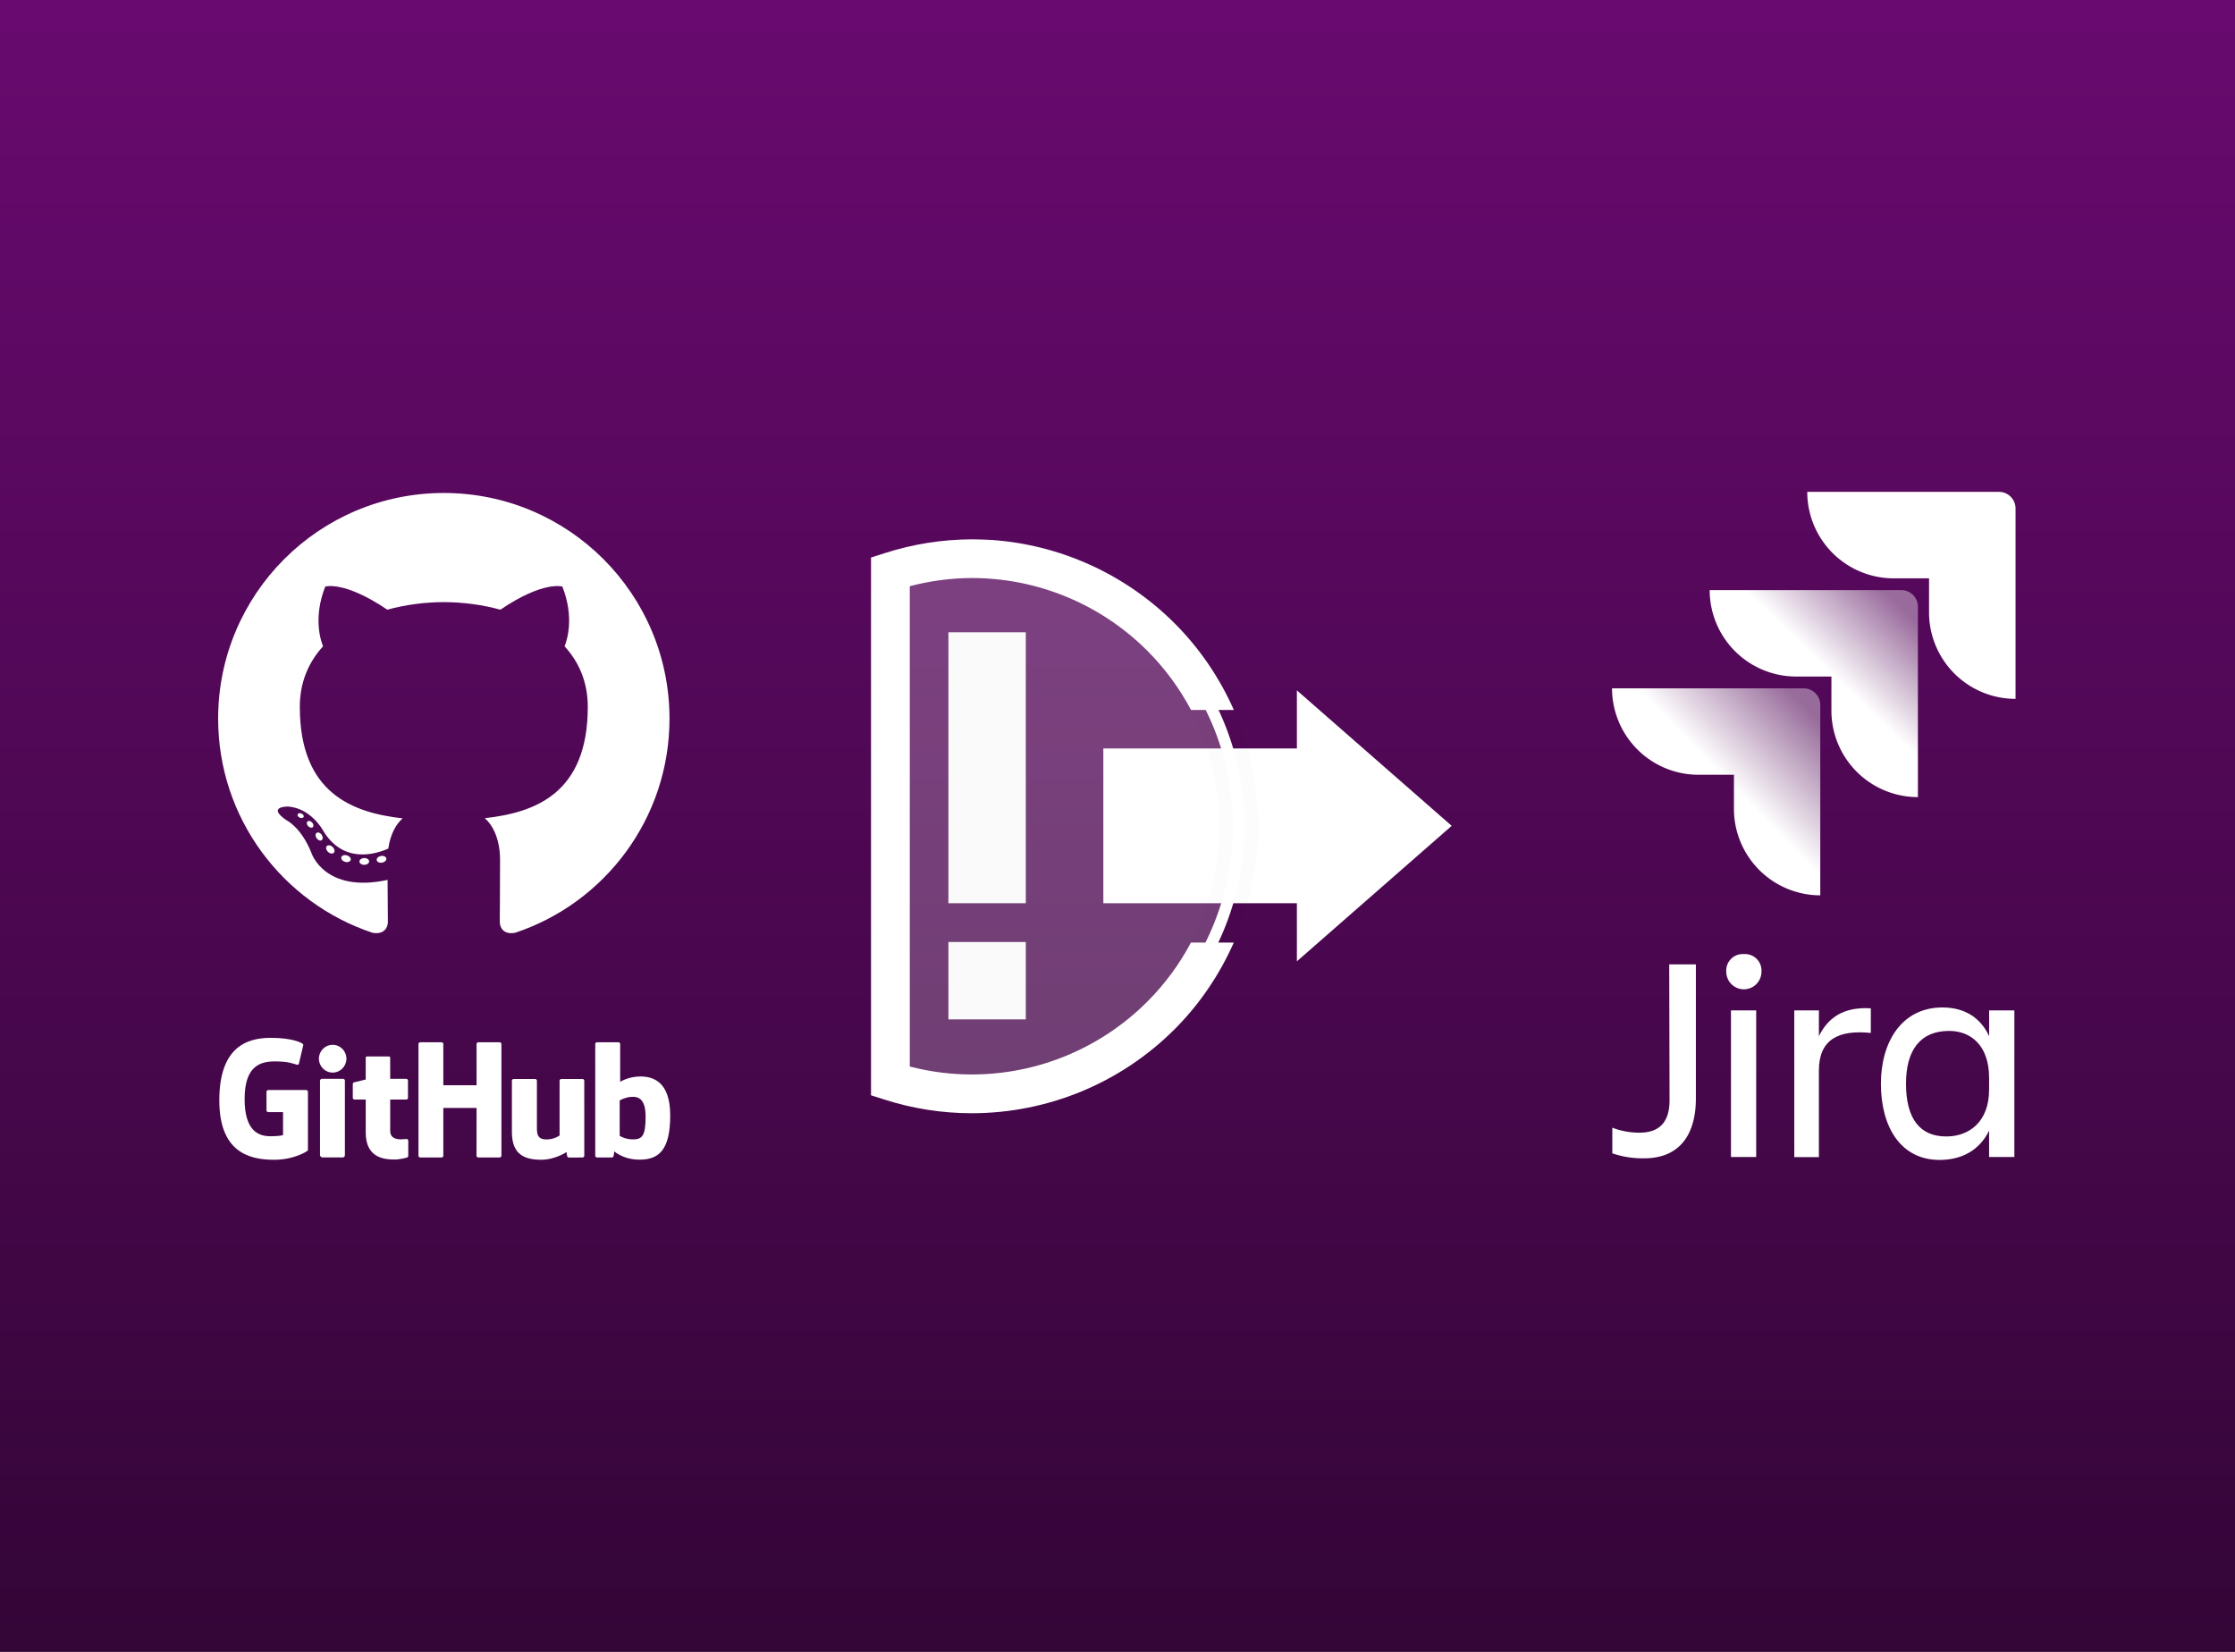 <?xml version="1.0" encoding="UTF-8" standalone="no"?>
<!-- Created with Inkscape (http://www.inkscape.org/) -->

<svg
   xmlns:dc="http://purl.org/dc/elements/1.1/"
   xmlns:cc="http://creativecommons.org/ns#"
   xmlns:rdf="http://www.w3.org/1999/02/22-rdf-syntax-ns#"
   xmlns:svg="http://www.w3.org/2000/svg"
   xmlns="http://www.w3.org/2000/svg"
   xmlns:xlink="http://www.w3.org/1999/xlink"
   xmlns:sodipodi="http://sodipodi.sourceforge.net/DTD/sodipodi-0.dtd"
   xmlns:inkscape="http://www.inkscape.org/namespaces/inkscape"
   width="920"
   height="680"
   viewBox="0 0 243.417 179.917"
   version="1.1"
   id="svg8"
   inkscape:version="0.92.4 5da689c313, 2019-01-14"
   sodipodi:docname="large-promo.svg"
   inkscape:export-filename="/home/sam/tmp/large.png"
   inkscape:export-xdpi="96"
   inkscape:export-ydpi="96">
  <rect x="0" y="0" width="243.417" height="179.917" fill="#808080" stroke="none"/>
  <defs
     id="defs2">
    <linearGradient
       inkscape:collect="always"
       id="linearGradient4652">
      <stop
         style="stop-color:#ba64e0;stop-opacity:1"
         offset="0"
         id="stop4648" />
      <stop
         style="stop-color:#cb8ee8;stop-opacity:1"
         offset="1"
         id="stop4650" />
    </linearGradient>
    <linearGradient
       inkscape:collect="always"
       xlink:href="#linearGradient4652"
       id="linearGradient4654"
       x1="111.962"
       y1="169.742"
       x2="111.962"
       y2="49.923"
       gradientUnits="userSpaceOnUse" />
    <linearGradient
       inkscape:collect="always"
       xlink:href="#linearGradient4728-1"
       id="linearGradient4730-3"
       x1="240.38"
       y1="174.655"
       x2="240.38"
       y2="24.221"
       gradientUnits="userSpaceOnUse"
       gradientTransform="matrix(0.657,0,0,1.214,15.028,-37.184)" />
    <linearGradient
       inkscape:collect="always"
       id="linearGradient4728-1">
      <stop
         style="stop-color:#330536;stop-opacity:1"
         offset="0"
         id="stop4724-4" />
      <stop
         style="stop-color:#690a70;stop-opacity:1"
         offset="1"
         id="stop4726-9" />
    </linearGradient>
    <linearGradient
       inkscape:collect="always"
       xlink:href="#linear-gradient"
       id="linearGradient868"
       gradientUnits="userSpaceOnUse"
       x1="54.46"
       y1="17.79"
       x2="39.75"
       y2="32.96" />
    <linearGradient
       id="linear-gradient"
       x1="54.46"
       y1="17.79"
       x2="39.75"
       y2="32.96"
       gradientUnits="userSpaceOnUse">
      <stop
         offset="0.18"
         stop-color="#fff"
         stop-opacity="0.4"
         id="stop4" />
      <stop
         offset="1"
         stop-color="#fff"
         id="stop6" />
    </linearGradient>
    <linearGradient
       id="linear-gradient-2"
       x1="37.83"
       y1="35.62"
       x2="20.82"
       y2="52.16"
       xlink:href="#linear-gradient" />
  </defs>
  <sodipodi:namedview
     id="base"
     pagecolor="#888888"
     bordercolor="#666666"
     borderopacity="1.0"
     inkscape:pageopacity="0"
     inkscape:pageshadow="2"
     inkscape:zoom="0.49497475"
     inkscape:cx="671.64518"
     inkscape:cy="826.12381"
     inkscape:document-units="mm"
     inkscape:current-layer="layer1"
     showgrid="false"
     inkscape:window-width="2556"
     inkscape:window-height="1401"
     inkscape:window-x="0"
     inkscape:window-y="37"
     inkscape:window-maximized="0"
     fit-margin-top="0"
     fit-margin-left="0"
     fit-margin-right="0"
     fit-margin-bottom="0"
     units="px" />
  <g
     inkscape:label="Layer 1"
     inkscape:groupmode="layer"
     id="layer1"
     transform="translate(-43.832,6.395)">
    <rect
       style="fill:url(#linearGradient4730-3);fill-opacity:1;stroke:none;stroke-width:1.476;stroke-miterlimit:4;stroke-dasharray:none;stroke-opacity:1"
       id="rect4722-2"
       width="243.417"
       height="179.917"
       x="43.832"
       y="-6.396" />
    <g
       id="g3573"
       transform="matrix(2.005,0,0,2.005,-37.967,-196.705)">
      <g
         id="g2524"
         transform="matrix(7.947,0,0,7.947,-260.222,-1222.375)">
        <path
           inkscape:connector-curvature="0"
           id="path1541"
           d="m 44.519,169.579 a 1.826,1.826 0 0 0 -0.555,0.089 v 3.477 a 1.826,1.826 0 0 0 0.555,0.087 1.826,1.826 0 0 0 1.826,-1.826 1.826,1.826 0 0 0 -1.826,-1.826 z"
           style="fill:#ffffff;fill-opacity:0.229;stroke:none;stroke-width:0.265;stroke-miterlimit:4;stroke-dasharray:none;stroke-opacity:1" />
        <rect
           y="170.082"
           x="44.361"
           height="1.852"
           width="0.529"
           id="rect1558"
           style="fill:#fafafa;fill-opacity:1;stroke:none;stroke-width:1.69;stroke-miterlimit:4;stroke-dasharray:none;stroke-opacity:1" />
        <rect
           y="172.199"
           x="44.361"
           height="0.529"
           width="0.529"
           id="rect1558-6"
           style="fill:#fafafa;fill-opacity:1;stroke:none;stroke-width:0.903;stroke-miterlimit:4;stroke-dasharray:none;stroke-opacity:1" />
        <rect
           y="170.876"
           x="45.42"
           height="1.058"
           width="1.587"
           id="rect1608"
           style="fill:#ffffff;fill-opacity:1;stroke:none;stroke-width:0.351;stroke-miterlimit:4;stroke-dasharray:none;stroke-opacity:1" />
        <path
           inkscape:connector-curvature="0"
           id="path1612"
           d="m 46.743,172.331 v -1.852 l 1.058,0.926 z"
           inkscape:transform-center-y="8.945269e-06"
           inkscape:transform-center-x="-0.17639203"
           style="fill:#ffffff;fill-opacity:1;stroke:none;stroke-width:0.341;stroke-miterlimit:4;stroke-dasharray:none;stroke-opacity:1" />
        <path
           inkscape:connector-curvature="0"
           id="path1541-0"
           d="m 44.519,169.579 a 1.826,1.826 0 0 0 -0.555,0.089 v 3.477 a 1.826,1.826 0 0 0 0.555,0.087 1.826,1.826 0 0 0 1.826,-1.826 1.826,1.826 0 0 0 -1.826,-1.826 z"
           style="fill:none;fill-opacity:0.229;stroke:#222222;stroke-width:0.265;stroke-miterlimit:4;stroke-dasharray:none;stroke-opacity:0" />
        <path
           inkscape:connector-curvature="0"
           id="path1541-0-9"
           d="m 44.519,169.579 a 1.826,1.826 0 0 0 -0.555,0.089 v 3.477 a 1.826,1.826 0 0 0 0.555,0.087 1.826,1.826 0 0 0 1.826,-1.826 1.826,1.826 0 0 0 -1.826,-1.826 z"
           style="fill:none;fill-opacity:0.229;stroke:#222222;stroke-width:0.265;stroke-miterlimit:4;stroke-dasharray:none;stroke-opacity:0.014" />
        <path
           inkscape:connector-curvature="0"
           id="path1541-0-9-3"
           transform="matrix(0.265,0,0,0.265,43.832,169.288)"
           d="M 2.596,0.598 C 1.832,0.601 1.072,0.722 0.346,0.957 L 0,1.068 V 14.939 l 0.348,0.111 C 1.075,15.283 1.834,15.402 2.598,15.402 4.561,15.402 6.444,14.623 7.832,13.234 8.481,12.585 8.992,11.824 9.357,11 H 8.252 C 7.956,11.557 7.579,12.071 7.125,12.525 5.924,13.726 4.296,14.402 2.598,14.402 2.058,14.402 1.522,14.332 1,14.197 V 1.807 C 1.521,1.67 2.058,1.598 2.598,1.596 4.296,1.596 5.924,2.27 7.125,3.471 7.58,3.925 7.958,4.442 8.254,5 H 9.359 C 8.994,4.176 8.482,3.416 7.832,2.766 6.562,1.496 4.878,0.734 3.098,0.613 2.968,0.607 2.744,0.597 2.596,0.598 Z"
           style="color:#000000;font-style:normal;font-variant:normal;font-weight:normal;font-stretch:normal;font-size:medium;line-height:normal;font-family:sans-serif;font-variant-ligatures:normal;font-variant-position:normal;font-variant-caps:normal;font-variant-numeric:normal;font-variant-alternates:normal;font-feature-settings:normal;text-indent:0;text-align:start;text-decoration:none;text-decoration-line:none;text-decoration-style:solid;text-decoration-color:#000000;letter-spacing:normal;word-spacing:normal;text-transform:none;writing-mode:lr-tb;direction:ltr;text-orientation:mixed;dominant-baseline:auto;baseline-shift:baseline;text-anchor:start;white-space:normal;shape-padding:0;clip-rule:nonzero;display:inline;overflow:visible;visibility:visible;opacity:1;isolation:auto;mix-blend-mode:normal;color-interpolation:sRGB;color-interpolation-filters:linearRGB;solid-color:#000000;solid-opacity:1;vector-effect:none;fill:#ffffff;fill-opacity:1;fill-rule:nonzero;stroke:none;stroke-width:1;stroke-linecap:butt;stroke-linejoin:miter;stroke-miterlimit:4;stroke-dasharray:none;stroke-dashoffset:0;stroke-opacity:1;color-rendering:auto;image-rendering:auto;shape-rendering:auto;text-rendering:auto;enable-background:accumulate"
           sodipodi:nodetypes="ccccccccccccccsccccc" />
        <path
           inkscape:connector-curvature="0"
           id="path1541-2"
           d="m 44.519,169.579 a 1.826,1.826 0 0 0 -0.555,0.089 v 3.477 a 1.826,1.826 0 0 0 0.555,0.087 1.826,1.826 0 0 0 1.826,-1.826 1.826,1.826 0 0 0 -1.826,-1.826 z"
           style="fill:none;fill-opacity:0.229;stroke:#ffffff;stroke-width:0.079;stroke-miterlimit:4;stroke-dasharray:none;stroke-opacity:1" />
      </g>
      <g
         id="g3789"
         transform="translate(0,-0.724)">
        <g
           id="Layer_2-8"
           data-name="Layer 2"
           transform="matrix(0.301,0,0,0.301,128.363,122.361)">
          <g
             id="White-7">
            <path
               class="cls-1"
               d="M 69.82,0 H 35.23 a 15.61,15.61 0 0 0 15.61,15.61 h 6.37 v 6.15 a 15.61,15.61 0 0 0 15.61,15.6 V 3 a 3,3 0 0 0 -3,-3 z"
               id="path14-9"
               inkscape:connector-curvature="0"
               style="fill:#ffffff" />
            <path
               class="cls-2"
               d="M 52.2,17.73 H 17.62 a 15.61,15.61 0 0 0 15.6,15.6 h 6.37 v 6.15 A 15.61,15.61 0 0 0 55.2,55.09 V 20.73 a 3,3 0 0 0 -3,-3 z"
               id="path16-2"
               style="fill:url(#linearGradient868)"
               inkscape:connector-curvature="0" />
            <path
               class="cls-3"
               d="M 34.58,35.46 H 0 a 15.61,15.61 0 0 0 15.61,15.6 H 22 v 6.15 A 15.61,15.61 0 0 0 37.58,72.82 V 38.46 a 3,3 0 0 0 -3,-3 z"
               id="path18-0"
               style="fill:url(#linear-gradient-2)"
               inkscape:connector-curvature="0" />
          </g>
        </g>
        <g
           transform="matrix(0.181,0,0,0.181,135.034,169.326)"
           data-name="Layer 2"
           id="Layer_2">
          <g
             transform="translate(-128.693,-125.158)"
             id="White">
            <path
               style="fill:#ffffff"
               inkscape:connector-curvature="0"
               id="path20"
               d="m 109,7.5 h 8 v 40.21 c 0,10.65 -4.66,18 -15.58,18 a 28.14,28.14 0 0 1 -9.5,-1.5 v -7.7 a 22.2,22.2 0 0 0 8.18,1.5 c 6.69,0 9,-4 9,-9.77 z"
               class="cls-1" />
            <path
               style="fill:#ffffff"
               inkscape:connector-curvature="0"
               id="path22"
               d="m 131.4,4.42 a 4.94,4.94 0 0 1 5.28,5.28 5.28,5.28 0 1 1 -10.56,0 4.94,4.94 0 0 1 5.28,-5.28 z m -3.87,16.9 h 7.57 v 44 h -7.57 z"
               class="cls-1" />
            <path
               style="fill:#ffffff"
               inkscape:connector-curvature="0"
               id="path24"
               d="m 146.53,21.31 h 7.39 v 7.74 c 2.55,-5.19 7,-8.89 15.58,-8.36 v 7.39 c -9.68,-1 -15.58,1.94 -15.58,11.26 v 26 h -7.39 z"
               class="cls-1" />
            <path
               style="fill:#ffffff"
               inkscape:connector-curvature="0"
               id="path26"
               d="m 205,57.39 c -2.82,5.81 -8.1,8.8 -14.87,8.8 -11.7,0 -17.6,-9.94 -17.6,-22.88 0,-12.41 6.16,-22.88 18.48,-22.88 6.42,0 11.35,2.9 14,8.62 v -7.74 h 7.57 v 44 H 205 Z m -12.85,1.76 c 6.78,0 12.85,-4.31 12.85,-14.08 v -3.52 c 0,-9.77 -5.54,-14.08 -12,-14.08 -8.54,0 -12.94,5.63 -12.94,15.84 0,10.56 4.22,15.84 12.06,15.84 z"
               class="cls-1" />
          </g>
        </g>
      </g>
      <g
         id="g3914"
         transform="translate(0,-0.724)">
        <g
           transform="matrix(0.203,0,0,-0.203,-6.268,166.586)"
           id="g1201">
          <g
             transform="translate(350.609,217.555)"
             id="g200">
            <path
               inkscape:connector-curvature="0"
               id="path202"
               style="fill:#ffffff;fill-opacity:1;fill-rule:evenodd;stroke:none"
               d="m 0,0 c -33.347,0 -60.388,-27.035 -60.388,-60.388 0,-26.68 17.303,-49.316 41.297,-57.301 3.018,-0.559 4.126,1.31 4.126,2.905 0,1.439 -0.056,6.197 -0.082,11.243 -16.8,-3.653 -20.345,7.125 -20.345,7.125 -2.747,6.979 -6.705,8.836 -6.705,8.836 -5.479,3.748 0.413,3.671 0.413,3.671 6.064,-0.426 9.257,-6.224 9.257,-6.224 5.386,-9.231 14.127,-6.562 17.573,-5.019 0.543,3.902 2.107,6.567 3.834,8.075 -13.413,1.526 -27.513,6.705 -27.513,29.844 0,6.592 2.359,11.979 6.222,16.208 -0.627,1.522 -2.694,7.664 0.586,15.982 0,0 5.071,1.622 16.61,-6.191 4.817,1.338 9.983,2.009 15.115,2.033 5.132,-0.024 10.302,-0.695 15.128,-2.033 11.526,7.813 16.59,6.191 16.59,6.191 3.287,-8.318 1.22,-14.46 0.593,-15.982 3.872,-4.229 6.214,-9.616 6.214,-16.208 0,-23.195 -14.127,-28.301 -27.574,-29.796 2.166,-1.874 4.096,-5.549 4.096,-11.183 0,-8.08 -0.069,-14.583 -0.069,-16.572 0,-1.608 1.086,-3.491 4.147,-2.898 23.982,7.994 41.263,30.622 41.263,57.294 C 60.388,-27.035 33.351,0 0,0" />
          </g>
          <g
             transform="translate(313.093,130.851)"
             id="g204">
            <path
               inkscape:connector-curvature="0"
               id="path206"
               style="fill:#ffffff;fill-opacity:1;fill-rule:nonzero;stroke:none"
               d="m 0,0 c -0.133,-0.301 -0.605,-0.391 -1.035,-0.184 -0.439,0.197 -0.684,0.606 -0.542,0.907 0.13,0.308 0.602,0.394 1.04,0.188 C -0.099,0.714 0.151,0.301 0,0" />
          </g>
          <g
             transform="translate(315.539,128.123)"
             id="g208">
            <path
               inkscape:connector-curvature="0"
               id="path210"
               style="fill:#ffffff;fill-opacity:1;fill-rule:nonzero;stroke:none"
               d="M 0,0 C -0.288,-0.267 -0.852,-0.143 -1.233,0.279 -1.629,0.7 -1.702,1.264 -1.41,1.534 -1.113,1.801 -0.567,1.676 -0.172,1.255 0.224,0.829 0.301,0.27 0,0" />
          </g>
          <g
             transform="translate(317.92,124.645)"
             id="g212">
            <path
               inkscape:connector-curvature="0"
               id="path214"
               style="fill:#ffffff;fill-opacity:1;fill-rule:nonzero;stroke:none"
               d="M 0,0 C -0.37,-0.258 -0.976,-0.017 -1.35,0.52 -1.72,1.058 -1.72,1.702 -1.341,1.96 -0.967,2.218 -0.37,1.985 0.009,1.453 0.378,0.907 0.378,0.263 0,0" />
          </g>
          <g
             transform="translate(321.182,121.285)"
             id="g216">
            <path
               inkscape:connector-curvature="0"
               id="path218"
               style="fill:#ffffff;fill-opacity:1;fill-rule:nonzero;stroke:none"
               d="M 0,0 C -0.331,-0.365 -1.036,-0.267 -1.552,0.231 -2.08,0.718 -2.227,1.409 -1.896,1.774 -1.56,2.14 -0.851,2.037 -0.331,1.543 0.193,1.057 0.352,0.361 0,0" />
          </g>
          <g
             transform="translate(325.682,119.334)"
             id="g220">
            <path
               inkscape:connector-curvature="0"
               id="path222"
               style="fill:#ffffff;fill-opacity:1;fill-rule:nonzero;stroke:none"
               d="m 0,0 c -0.147,-0.473 -0.825,-0.687 -1.509,-0.486 -0.683,0.207 -1.13,0.76 -0.992,1.238 0.142,0.477 0.824,0.7 1.513,0.485 C -0.306,1.031 0.142,0.481 0,0" />
          </g>
          <g
             transform="translate(330.625,118.973)"
             id="g224">
            <path
               inkscape:connector-curvature="0"
               id="path226"
               style="fill:#ffffff;fill-opacity:1;fill-rule:nonzero;stroke:none"
               d="m 0,0 c 0.017,-0.498 -0.563,-0.911 -1.281,-0.92 -0.722,-0.017 -1.307,0.387 -1.315,0.877 0,0.503 0.568,0.911 1.289,0.924 C -0.589,0.895 0,0.494 0,0" />
          </g>
          <g
             transform="translate(335.223,119.755)"
             id="g228">
            <path
               inkscape:connector-curvature="0"
               id="path230"
               style="fill:#ffffff;fill-opacity:1;fill-rule:nonzero;stroke:none"
               d="m 0,0 c 0.086,-0.485 -0.413,-0.984 -1.126,-1.117 -0.701,-0.129 -1.35,0.172 -1.439,0.653 -0.087,0.498 0.42,0.997 1.121,1.126 C -0.73,0.786 -0.091,0.494 0,0" />
          </g>
        </g>
        <g
           id="g900"
           transform="matrix(0.068,0,0,-0.068,45.373,165.125)">
          <g
             id="g22"
             transform="translate(177.281,151.013)">
            <path
               d="m 0,0 h -30.267 c -0.781,0 -1.415,-0.634 -1.415,-1.415 v -14.798 c 0,-0.781 0.634,-1.417 1.415,-1.417 h 11.807 v -18.385 c 0,0 -2.651,-0.904 -9.981,-0.904 -8.647,0 -20.727,3.16 -20.727,29.724 0,26.569 12.579,30.064 24.388,30.064 10.222,0 14.626,-1.799 17.428,-2.667 0.881,-0.269 1.695,0.608 1.695,1.389 l 3.377,14.298 c 0,0.366 -0.124,0.805 -0.54,1.104 -1.138,0.813 -8.081,4.697 -25.621,4.697 -20.205,0 -40.932,-8.596 -40.932,-49.921 0,-41.327 23.73,-47.485 43.727,-47.485 16.557,0 26.601,7.075 26.601,7.075 0.414,0.229 0.459,0.808 0.459,1.073 V -1.415 C 1.414,-0.634 0.781,0 0,0"
               style="fill:#ffffff;fill-opacity:1;fill-rule:nonzero;stroke:none"
               id="path24-4"
               inkscape:connector-curvature="0" />
          </g>
          <g
             id="g26"
             transform="translate(333.265,187.751)">
            <path
               d="m 0,0 c 0,0.788 -0.624,1.423 -1.405,1.423 h -17.042 c -0.779,0 -1.411,-0.635 -1.411,-1.423 0,-0.003 0.004,-32.934 0.004,-32.934 H -46.418 V 0 c 0,0.788 -0.627,1.423 -1.407,1.423 h -17.041 c -0.775,0 -1.407,-0.635 -1.407,-1.423 v -89.177 c 0,-0.787 0.632,-1.427 1.407,-1.427 h 17.041 c 0.78,0 1.407,0.64 1.407,1.427 v 38.145 h 26.564 c 0,0 -0.046,-38.142 -0.046,-38.145 0,-0.787 0.631,-1.427 1.412,-1.427 h 17.082 c 0.78,0 1.404,0.64 1.406,1.427 z"
               style="fill:#ffffff;fill-opacity:1;fill-rule:nonzero;stroke:none"
               id="path28"
               inkscape:connector-curvature="0" />
          </g>
          <g
             id="g30"
             transform="translate(209.44,176.05)">
            <path
               d="m 0,0 c 0,6.136 -4.92,11.095 -10.99,11.095 -6.064,0 -10.987,-4.959 -10.987,-11.095 0,-6.131 4.923,-11.104 10.987,-11.104 C -4.92,-11.104 0,-6.131 0,0"
               style="fill:#ffffff;fill-opacity:1;fill-rule:nonzero;stroke:none"
               id="path32"
               inkscape:connector-curvature="0" />
          </g>
          <g
             id="g34"
             transform="translate(208.222,117.386)">
            <path
               d="m 0,0 v 41.164 c 0,0.782 -0.63,1.421 -1.41,1.421 h -16.988 c -0.78,0 -1.477,-0.804 -1.477,-1.585 v -58.977 c 0,-1.733 1.08,-2.249 2.478,-2.249 h 15.306 c 1.679,0 2.091,0.826 2.091,2.277 z"
               style="fill:#ffffff;fill-opacity:1;fill-rule:nonzero;stroke:none"
               id="path36"
               inkscape:connector-curvature="0" />
          </g>
          <g
             id="g38"
             transform="translate(398.032,159.837)">
            <path
               d="m 0,0 h -16.911 c -0.776,0 -1.407,-0.64 -1.407,-1.427 v -43.725 c 0,0 -4.297,-3.144 -10.395,-3.144 -6.098,0 -7.716,2.767 -7.716,8.737 v 38.132 c 0,0.787 -0.63,1.427 -1.406,1.427 h -17.164 c -0.774,0 -1.409,-0.64 -1.409,-1.427 v -41.018 c 0,-17.736 9.884,-22.075 23.481,-22.075 11.156,0 20.15,6.164 20.15,6.164 0,0 0.427,-3.248 0.622,-3.633 0.193,-0.384 0.698,-0.773 1.244,-0.773 l 10.919,0.049 c 0.774,0 1.409,0.64 1.409,1.424 L 1.411,-1.427 C 1.411,-0.64 0.779,0 0,0"
               style="fill:#ffffff;fill-opacity:1;fill-rule:nonzero;stroke:none"
               id="path40"
               inkscape:connector-curvature="0" />
          </g>
          <g
             id="g42"
             transform="translate(437.584,111.595)">
            <path
               d="m 0,0 c -5.866,0.179 -9.845,2.841 -9.845,2.841 v 28.24 c 0,0 3.925,2.406 8.741,2.836 6.09,0.546 11.958,-1.294 11.958,-15.821 C 10.854,2.776 8.206,-0.247 0,0 m 6.67,50.245 c -9.605,0 -16.138,-4.285 -16.138,-4.285 v 30.196 c 0,0.788 -0.63,1.423 -1.406,1.423 h -17.091 c -0.777,0 -1.408,-0.635 -1.408,-1.423 v -89.177 c 0,-0.787 0.631,-1.426 1.41,-1.426 h 11.858 c 0.534,0 0.938,0.275 1.237,0.757 0.295,0.479 0.72,4.112 0.72,4.112 0,0 6.988,-6.623 20.217,-6.623 15.532,0 24.439,7.878 24.439,35.366 0,27.488 -14.226,31.08 -23.838,31.08"
               style="fill:#ffffff;fill-opacity:1;fill-rule:nonzero;stroke:none"
               id="path44"
               inkscape:connector-curvature="0" />
          </g>
          <g
             id="g46"
             transform="translate(257.202,159.978)">
            <path
               d="m 0,0 h -12.784 c 0,0 -0.019,16.885 -0.019,16.889 0,0.639 -0.329,0.959 -1.069,0.959 h -17.42 c -0.677,0 -1.041,-0.298 -1.041,-0.95 V -0.554 c 0,0 -8.73,-2.107 -9.32,-2.277 -0.588,-0.171 -1.021,-0.713 -1.021,-1.359 v -10.967 c 0,-0.789 0.63,-1.426 1.409,-1.426 h 8.932 v -26.384 c 0,-19.596 13.746,-21.521 23.021,-21.521 4.239,0 9.309,1.361 10.146,1.67 0.506,0.186 0.801,0.711 0.801,1.279 l 0.014,12.064 c 0,0.787 -0.665,1.424 -1.413,1.424 -0.745,0 -2.651,-0.303 -4.613,-0.303 -6.279,0 -8.407,2.919 -8.407,6.699 0,3.776 -10e-4,25.072 -10e-4,25.072 H 0 c 0.779,0 1.411,0.637 1.411,1.426 V -1.421 C 1.411,-0.634 0.779,0 0,0"
               style="fill:#ffffff;fill-opacity:1;fill-rule:nonzero;stroke:none"
               id="path48"
               inkscape:connector-curvature="0" />
          </g>
        </g>
      </g>
    </g>
  </g>
</svg>
